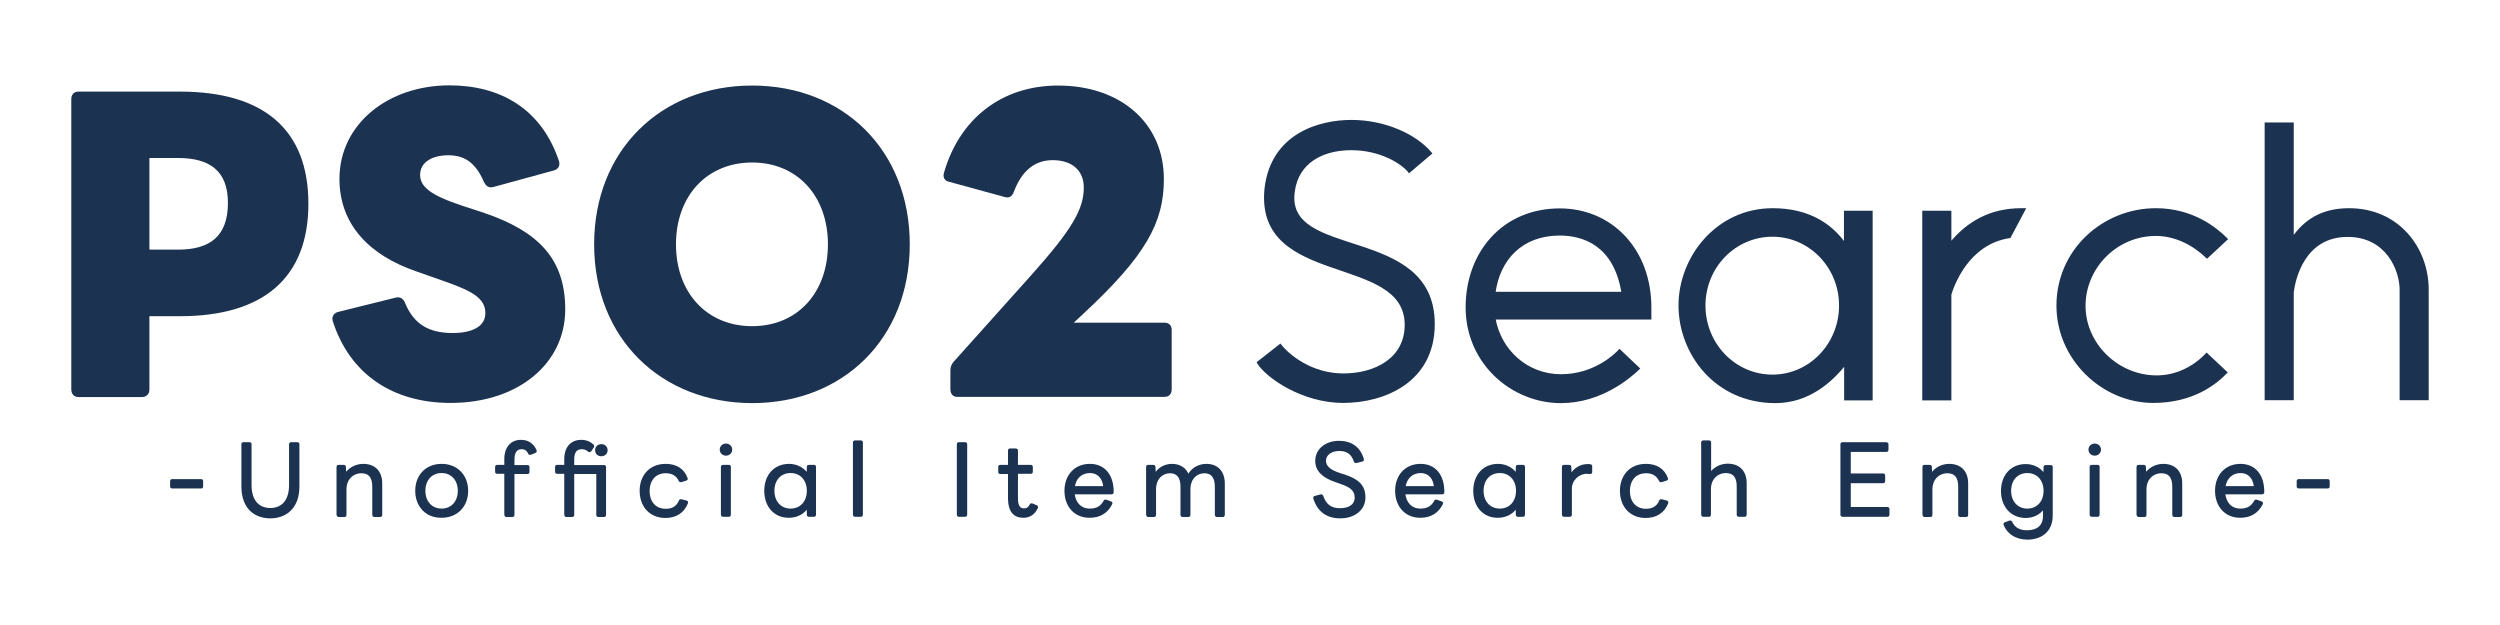 <!--?xml version="1.0" encoding="utf-8"?-->
<!-- Generator: Adobe Illustrator 27.6.1, SVG Export Plug-In . SVG Version: 6.00 Build 0)  -->
<svg version="1.1" xmlns="http://www.w3.org/2000/svg" xmlns:xlink="http://www.w3.org/1999/xlink"
	x="0px" y="0px" viewBox="0 0 1280 320" style="enable-background:new 0 0 1280 320;"
	xml:space="preserve" width="1280" height="320">
<style type="text/css">
	.st0{fill:#1C3251;stroke:#1C3251;stroke-miterlimit:10;}
	/***************************************************
 * Generated by SVG Artista on 6/26/2023, 11:13:36 PM
 * MIT license (https://opensource.org/licenses/MIT)
 * W. https://svgartista.net
 **************************************************/

@-webkit-keyframes animate-svg-stroke-1 {
  0% {
    stroke-dashoffset: 662.706px;
    stroke-dasharray: 662.706px;
  }

  100% {
    stroke-dashoffset: 0;
    stroke-dasharray: 662.706px;
  }
}

@keyframes animate-svg-stroke-1 {
  0% {
    stroke-dashoffset: 662.706px;
    stroke-dasharray: 662.706px;
  }

  100% {
    stroke-dashoffset: 0;
    stroke-dasharray: 662.706px;
  }
}

@-webkit-keyframes animate-svg-fill-1 {
  0% {
    fill: transparent;
  }

  100% {
    fill: rgb(28, 50, 81);
  }
}

@keyframes animate-svg-fill-1 {
  0% {
    fill: transparent;
  }

  100% {
    fill: rgb(28, 50, 81);
  }
}

.svg-elem-1 {
  -webkit-animation: animate-svg-stroke-1 0.25s cubic-bezier(0.47, 0, 0.745, 0.715) 0s both,
                       animate-svg-fill-1 0.25s cubic-bezier(0.47, 0, 0.745, 0.715) 0.8s both;
          animation: animate-svg-stroke-1 0.25s cubic-bezier(0.47, 0, 0.745, 0.715) 0s both,
               animate-svg-fill-1 0.25s cubic-bezier(0.47, 0, 0.745, 0.715) 0.8s both;
}

@-webkit-keyframes animate-svg-stroke-2 {
  0% {
    stroke-dashoffset: 722.598px;
    stroke-dasharray: 722.598px;
  }

  100% {
    stroke-dashoffset: 0;
    stroke-dasharray: 722.598px;
  }
}

@keyframes animate-svg-stroke-2 {
  0% {
    stroke-dashoffset: 722.598px;
    stroke-dasharray: 722.598px;
  }

  100% {
    stroke-dashoffset: 0;
    stroke-dasharray: 722.598px;
  }
}

@-webkit-keyframes animate-svg-fill-2 {
  0% {
    fill: transparent;
  }

  100% {
    fill: rgb(28, 50, 81);
  }
}

@keyframes animate-svg-fill-2 {
  0% {
    fill: transparent;
  }

  100% {
    fill: rgb(28, 50, 81);
  }
}

.svg-elem-2 {
  -webkit-animation: animate-svg-stroke-2 0.25s cubic-bezier(0.47, 0, 0.745, 0.715) 0.1s both,
                       animate-svg-fill-2 0.25s cubic-bezier(0.47, 0, 0.745, 0.715) 0.9s both;
          animation: animate-svg-stroke-2 0.25s cubic-bezier(0.47, 0, 0.745, 0.715) 0.1s both,
               animate-svg-fill-2 0.25s cubic-bezier(0.47, 0, 0.745, 0.715) 0.9s both;
}

@-webkit-keyframes animate-svg-stroke-3 {
  0% {
    stroke-dashoffset: 772.875px;
    stroke-dasharray: 772.875px;
  }

  100% {
    stroke-dashoffset: 0;
    stroke-dasharray: 772.875px;
  }
}

@keyframes animate-svg-stroke-3 {
  0% {
    stroke-dashoffset: 772.875px;
    stroke-dasharray: 772.875px;
  }

  100% {
    stroke-dashoffset: 0;
    stroke-dasharray: 772.875px;
  }
}

@-webkit-keyframes animate-svg-fill-3 {
  0% {
    fill: transparent;
  }

  100% {
    fill: rgb(28, 50, 81);
  }
}

@keyframes animate-svg-fill-3 {
  0% {
    fill: transparent;
  }

  100% {
    fill: rgb(28, 50, 81);
  }
}

.svg-elem-3 {
  -webkit-animation: animate-svg-stroke-3 0.25s cubic-bezier(0.47, 0, 0.745, 0.715) 0.2s both,
                       animate-svg-fill-3 0.25s cubic-bezier(0.47, 0, 0.745, 0.715) 1s both;
          animation: animate-svg-stroke-3 0.25s cubic-bezier(0.47, 0, 0.745, 0.715) 0.2s both,
               animate-svg-fill-3 0.25s cubic-bezier(0.47, 0, 0.745, 0.715) 1s both;
}

@-webkit-keyframes animate-svg-stroke-4 {
  0% {
    stroke-dashoffset: 672px;
    stroke-dasharray: 672px;
  }

  100% {
    stroke-dashoffset: 0;
    stroke-dasharray: 672px;
  }
}

@keyframes animate-svg-stroke-4 {
  0% {
    stroke-dashoffset: 672px;
    stroke-dasharray: 672px;
  }

  100% {
    stroke-dashoffset: 0;
    stroke-dasharray: 672px;
  }
}

@-webkit-keyframes animate-svg-fill-4 {
  0% {
    fill: transparent;
  }

  100% {
    fill: rgb(28, 50, 81);
  }
}

@keyframes animate-svg-fill-4 {
  0% {
    fill: transparent;
  }

  100% {
    fill: rgb(28, 50, 81);
  }
}

.svg-elem-4 {
  -webkit-animation: animate-svg-stroke-4 0.25s cubic-bezier(0.47, 0, 0.745, 0.715) 0.3s both,
                       animate-svg-fill-4 0.25s cubic-bezier(0.47, 0, 0.745, 0.715) 1.1s both;
          animation: animate-svg-stroke-4 0.25s cubic-bezier(0.47, 0, 0.745, 0.715) 0.3s both,
               animate-svg-fill-4 0.25s cubic-bezier(0.47, 0, 0.745, 0.715) 1.1s both;
}

@-webkit-keyframes animate-svg-stroke-5 {
  0% {
    stroke-dashoffset: 630.917px;
    stroke-dasharray: 630.917px;
  }

  100% {
    stroke-dashoffset: 0;
    stroke-dasharray: 630.917px;
  }
}

@keyframes animate-svg-stroke-5 {
  0% {
    stroke-dashoffset: 630.917px;
    stroke-dasharray: 630.917px;
  }

  100% {
    stroke-dashoffset: 0;
    stroke-dasharray: 630.917px;
  }
}

@-webkit-keyframes animate-svg-fill-5 {
  0% {
    fill: transparent;
  }

  100% {
    fill: rgb(28, 50, 81);
  }
}

@keyframes animate-svg-fill-5 {
  0% {
    fill: transparent;
  }

  100% {
    fill: rgb(28, 50, 81);
  }
}

.svg-elem-5 {
  -webkit-animation: animate-svg-stroke-5 0.25s cubic-bezier(0.47, 0, 0.745, 0.715) 0.4s both,
                       animate-svg-fill-5 0.25s cubic-bezier(0.47, 0, 0.745, 0.715) 1.2s both;
          animation: animate-svg-stroke-5 0.25s cubic-bezier(0.47, 0, 0.745, 0.715) 0.4s both,
               animate-svg-fill-5 0.25s cubic-bezier(0.47, 0, 0.745, 0.715) 1.2s both;
}

@-webkit-keyframes animate-svg-stroke-6 {
  0% {
    stroke-dashoffset: 621.194px;
    stroke-dasharray: 621.194px;
  }

  100% {
    stroke-dashoffset: 0;
    stroke-dasharray: 621.194px;
  }
}

@keyframes animate-svg-stroke-6 {
  0% {
    stroke-dashoffset: 621.194px;
    stroke-dasharray: 621.194px;
  }

  100% {
    stroke-dashoffset: 0;
    stroke-dasharray: 621.194px;
  }
}

@-webkit-keyframes animate-svg-fill-6 {
  0% {
    fill: transparent;
  }

  100% {
    fill: rgb(28, 50, 81);
  }
}

@keyframes animate-svg-fill-6 {
  0% {
    fill: transparent;
  }

  100% {
    fill: rgb(28, 50, 81);
  }
}

.svg-elem-6 {
  -webkit-animation: animate-svg-stroke-6 0.25s cubic-bezier(0.47, 0, 0.745, 0.715) 0.5s both,
                       animate-svg-fill-6 0.25s cubic-bezier(0.47, 0, 0.745, 0.715) 1.3s both;
          animation: animate-svg-stroke-6 0.25s cubic-bezier(0.47, 0, 0.745, 0.715) 0.5s both,
               animate-svg-fill-6 0.25s cubic-bezier(0.47, 0, 0.745, 0.715) 1.3s both;
}

@-webkit-keyframes animate-svg-stroke-7 {
  0% {
    stroke-dashoffset: 620.317px;
    stroke-dasharray: 620.317px;
  }

  100% {
    stroke-dashoffset: 0;
    stroke-dasharray: 620.317px;
  }
}

@keyframes animate-svg-stroke-7 {
  0% {
    stroke-dashoffset: 620.317px;
    stroke-dasharray: 620.317px;
  }

  100% {
    stroke-dashoffset: 0;
    stroke-dasharray: 620.317px;
  }
}

@-webkit-keyframes animate-svg-fill-7 {
  0% {
    fill: transparent;
  }

  100% {
    fill: rgb(28, 50, 81);
  }
}

@keyframes animate-svg-fill-7 {
  0% {
    fill: transparent;
  }

  100% {
    fill: rgb(28, 50, 81);
  }
}

.svg-elem-7 {
  -webkit-animation: animate-svg-stroke-7 0.25s cubic-bezier(0.47, 0, 0.745, 0.715) 0.6s both,
                       animate-svg-fill-7 0.25s cubic-bezier(0.47, 0, 0.745, 0.715) 1.4s both;
          animation: animate-svg-stroke-7 0.25s cubic-bezier(0.47, 0, 0.745, 0.715) 0.6s both,
               animate-svg-fill-7 0.25s cubic-bezier(0.47, 0, 0.745, 0.715) 1.4s both;
}

@-webkit-keyframes animate-svg-stroke-8 {
  0% {
    stroke-dashoffset: 300.121px;
    stroke-dasharray: 300.121px;
  }

  100% {
    stroke-dashoffset: 0;
    stroke-dasharray: 300.121px;
  }
}

@keyframes animate-svg-stroke-8 {
  0% {
    stroke-dashoffset: 300.121px;
    stroke-dasharray: 300.121px;
  }

  100% {
    stroke-dashoffset: 0;
    stroke-dasharray: 300.121px;
  }
}

@-webkit-keyframes animate-svg-fill-8 {
  0% {
    fill: transparent;
  }

  100% {
    fill: rgb(28, 50, 81);
  }
}

@keyframes animate-svg-fill-8 {
  0% {
    fill: transparent;
  }

  100% {
    fill: rgb(28, 50, 81);
  }
}

.svg-elem-8 {
  -webkit-animation: animate-svg-stroke-8 0.25s cubic-bezier(0.47, 0, 0.745, 0.715) 0.7s both,
                       animate-svg-fill-8 0.25s cubic-bezier(0.47, 0, 0.745, 0.715) 1.5s both;
          animation: animate-svg-stroke-8 0.25s cubic-bezier(0.47, 0, 0.745, 0.715) 0.7s both,
               animate-svg-fill-8 0.25s cubic-bezier(0.47, 0, 0.745, 0.715) 1.5s both;
}

@-webkit-keyframes animate-svg-stroke-9 {
  0% {
    stroke-dashoffset: 439.611px;
    stroke-dasharray: 439.611px;
  }

  100% {
    stroke-dashoffset: 0;
    stroke-dasharray: 439.611px;
  }
}

@keyframes animate-svg-stroke-9 {
  0% {
    stroke-dashoffset: 439.611px;
    stroke-dasharray: 439.611px;
  }

  100% {
    stroke-dashoffset: 0;
    stroke-dasharray: 439.611px;
  }
}

@-webkit-keyframes animate-svg-fill-9 {
  0% {
    fill: transparent;
  }

  100% {
    fill: rgb(28, 50, 81);
  }
}

@keyframes animate-svg-fill-9 {
  0% {
    fill: transparent;
  }

  100% {
    fill: rgb(28, 50, 81);
  }
}

.svg-elem-9 {
  -webkit-animation: animate-svg-stroke-9 0.25s cubic-bezier(0.47, 0, 0.745, 0.715) 0.8s both,
                       animate-svg-fill-9 0.25s cubic-bezier(0.47, 0, 0.745, 0.715) 1.6s both;
          animation: animate-svg-stroke-9 0.25s cubic-bezier(0.47, 0, 0.745, 0.715) 0.8s both,
               animate-svg-fill-9 0.25s cubic-bezier(0.47, 0, 0.745, 0.715) 1.6s both;
}

@-webkit-keyframes animate-svg-stroke-10 {
  0% {
    stroke-dashoffset: 596.089px;
    stroke-dasharray: 596.089px;
  }

  100% {
    stroke-dashoffset: 0;
    stroke-dasharray: 596.089px;
  }
}

@keyframes animate-svg-stroke-10 {
  0% {
    stroke-dashoffset: 596.089px;
    stroke-dasharray: 596.089px;
  }

  100% {
    stroke-dashoffset: 0;
    stroke-dasharray: 596.089px;
  }
}

@-webkit-keyframes animate-svg-fill-10 {
  0% {
    fill: transparent;
  }

  100% {
    fill: rgb(28, 50, 81);
  }
}

@keyframes animate-svg-fill-10 {
  0% {
    fill: transparent;
  }

  100% {
    fill: rgb(28, 50, 81);
  }
}

.svg-elem-10 {
  -webkit-animation: animate-svg-stroke-10 0.25s cubic-bezier(0.47, 0, 0.745, 0.715) 0.9s both,
                       animate-svg-fill-10 0.25s cubic-bezier(0.47, 0, 0.745, 0.715) 1.7s both;
          animation: animate-svg-stroke-10 0.25s cubic-bezier(0.47, 0, 0.745, 0.715) 0.9s both,
               animate-svg-fill-10 0.25s cubic-bezier(0.47, 0, 0.745, 0.715) 1.7s both;
}

@-webkit-keyframes animate-svg-stroke-11 {
  0% {
    stroke-dashoffset: 40.584px;
    stroke-dasharray: 40.584px;
  }

  100% {
    stroke-dashoffset: 0;
    stroke-dasharray: 40.584px;
  }
}

@keyframes animate-svg-stroke-11 {
  0% {
    stroke-dashoffset: 40.584px;
    stroke-dasharray: 40.584px;
  }

  100% {
    stroke-dashoffset: 0;
    stroke-dasharray: 40.584px;
  }
}

@-webkit-keyframes animate-svg-fill-11 {
  0% {
    fill: transparent;
  }

  100% {
    fill: rgb(28, 50, 81);
  }
}

@keyframes animate-svg-fill-11 {
  0% {
    fill: transparent;
  }

  100% {
    fill: rgb(28, 50, 81);
  }
}

.svg-elem-11 {
  -webkit-animation: animate-svg-stroke-11 0.25s cubic-bezier(0.47, 0, 0.745, 0.715) 1s both,
                       animate-svg-fill-11 0.25s cubic-bezier(0.47, 0, 0.745, 0.715) 1.8s both;
          animation: animate-svg-stroke-11 0.25s cubic-bezier(0.47, 0, 0.745, 0.715) 1s both,
               animate-svg-fill-11 0.25s cubic-bezier(0.47, 0, 0.745, 0.715) 1.8s both;
}

@-webkit-keyframes animate-svg-stroke-12 {
  0% {
    stroke-dashoffset: 181.238px;
    stroke-dasharray: 181.238px;
  }

  100% {
    stroke-dashoffset: 0;
    stroke-dasharray: 181.238px;
  }
}

@keyframes animate-svg-stroke-12 {
  0% {
    stroke-dashoffset: 181.238px;
    stroke-dasharray: 181.238px;
  }

  100% {
    stroke-dashoffset: 0;
    stroke-dasharray: 181.238px;
  }
}

@-webkit-keyframes animate-svg-fill-12 {
  0% {
    fill: transparent;
  }

  100% {
    fill: rgb(28, 50, 81);
  }
}

@keyframes animate-svg-fill-12 {
  0% {
    fill: transparent;
  }

  100% {
    fill: rgb(28, 50, 81);
  }
}

.svg-elem-12 {
  -webkit-animation: animate-svg-stroke-12 0.25s cubic-bezier(0.47, 0, 0.745, 0.715) 1.1s both,
                       animate-svg-fill-12 0.25s cubic-bezier(0.47, 0, 0.745, 0.715) 1.9s both;
          animation: animate-svg-stroke-12 0.25s cubic-bezier(0.47, 0, 0.745, 0.715) 1.1s both,
               animate-svg-fill-12 0.25s cubic-bezier(0.47, 0, 0.745, 0.715) 1.9s both;
}

@-webkit-keyframes animate-svg-stroke-13 {
  0% {
    stroke-dashoffset: 138.68px;
    stroke-dasharray: 138.68px;
  }

  100% {
    stroke-dashoffset: 0;
    stroke-dasharray: 138.68px;
  }
}

@keyframes animate-svg-stroke-13 {
  0% {
    stroke-dashoffset: 138.68px;
    stroke-dasharray: 138.68px;
  }

  100% {
    stroke-dashoffset: 0;
    stroke-dasharray: 138.68px;
  }
}

@-webkit-keyframes animate-svg-fill-13 {
  0% {
    fill: transparent;
  }

  100% {
    fill: rgb(28, 50, 81);
  }
}

@keyframes animate-svg-fill-13 {
  0% {
    fill: transparent;
  }

  100% {
    fill: rgb(28, 50, 81);
  }
}

.svg-elem-13 {
  -webkit-animation: animate-svg-stroke-13 0.25s cubic-bezier(0.47, 0, 0.745, 0.715) 1.2s both,
                       animate-svg-fill-13 0.25s cubic-bezier(0.47, 0, 0.745, 0.715) 2s both;
          animation: animate-svg-stroke-13 0.25s cubic-bezier(0.47, 0, 0.745, 0.715) 1.2s both,
               animate-svg-fill-13 0.25s cubic-bezier(0.47, 0, 0.745, 0.715) 2s both;
}

@-webkit-keyframes animate-svg-stroke-14 {
  0% {
    stroke-dashoffset: 144.269px;
    stroke-dasharray: 144.269px;
  }

  100% {
    stroke-dashoffset: 0;
    stroke-dasharray: 144.269px;
  }
}

@keyframes animate-svg-stroke-14 {
  0% {
    stroke-dashoffset: 144.269px;
    stroke-dasharray: 144.269px;
  }

  100% {
    stroke-dashoffset: 0;
    stroke-dasharray: 144.269px;
  }
}

@-webkit-keyframes animate-svg-fill-14 {
  0% {
    fill: transparent;
  }

  100% {
    fill: rgb(28, 50, 81);
  }
}

@keyframes animate-svg-fill-14 {
  0% {
    fill: transparent;
  }

  100% {
    fill: rgb(28, 50, 81);
  }
}

.svg-elem-14 {
  -webkit-animation: animate-svg-stroke-14 0.25s cubic-bezier(0.47, 0, 0.745, 0.715) 1.3s both,
                       animate-svg-fill-14 0.25s cubic-bezier(0.47, 0, 0.745, 0.715) 2.1s both;
          animation: animate-svg-stroke-14 0.25s cubic-bezier(0.47, 0, 0.745, 0.715) 1.3s both,
               animate-svg-fill-14 0.25s cubic-bezier(0.47, 0, 0.745, 0.715) 2.1s both;
}

@-webkit-keyframes animate-svg-stroke-15 {
  0% {
    stroke-dashoffset: 128.709px;
    stroke-dasharray: 128.709px;
  }

  100% {
    stroke-dashoffset: 0;
    stroke-dasharray: 128.709px;
  }
}

@keyframes animate-svg-stroke-15 {
  0% {
    stroke-dashoffset: 128.709px;
    stroke-dasharray: 128.709px;
  }

  100% {
    stroke-dashoffset: 0;
    stroke-dasharray: 128.709px;
  }
}

@-webkit-keyframes animate-svg-fill-15 {
  0% {
    fill: transparent;
  }

  100% {
    fill: rgb(28, 50, 81);
  }
}

@keyframes animate-svg-fill-15 {
  0% {
    fill: transparent;
  }

  100% {
    fill: rgb(28, 50, 81);
  }
}

.svg-elem-15 {
  -webkit-animation: animate-svg-stroke-15 0.25s cubic-bezier(0.47, 0, 0.745, 0.715) 1.4s both,
                       animate-svg-fill-15 0.25s cubic-bezier(0.47, 0, 0.745, 0.715) 2.2s both;
          animation: animate-svg-stroke-15 0.25s cubic-bezier(0.47, 0, 0.745, 0.715) 1.4s both,
               animate-svg-fill-15 0.25s cubic-bezier(0.47, 0, 0.745, 0.715) 2.2s both;
}

@-webkit-keyframes animate-svg-stroke-16 {
  0% {
    stroke-dashoffset: 202.567px;
    stroke-dasharray: 202.567px;
  }

  100% {
    stroke-dashoffset: 0;
    stroke-dasharray: 202.567px;
  }
}

@keyframes animate-svg-stroke-16 {
  0% {
    stroke-dashoffset: 202.567px;
    stroke-dasharray: 202.567px;
  }

  100% {
    stroke-dashoffset: 0;
    stroke-dasharray: 202.567px;
  }
}

@-webkit-keyframes animate-svg-fill-16 {
  0% {
    fill: transparent;
  }

  100% {
    fill: rgb(28, 50, 81);
  }
}

@keyframes animate-svg-fill-16 {
  0% {
    fill: transparent;
  }

  100% {
    fill: rgb(28, 50, 81);
  }
}

.svg-elem-16 {
  -webkit-animation: animate-svg-stroke-16 0.25s cubic-bezier(0.47, 0, 0.745, 0.715) 1.5s both,
                       animate-svg-fill-16 0.25s cubic-bezier(0.47, 0, 0.745, 0.715) 2.3s both;
          animation: animate-svg-stroke-16 0.25s cubic-bezier(0.47, 0, 0.745, 0.715) 1.5s both,
               animate-svg-fill-16 0.25s cubic-bezier(0.47, 0, 0.745, 0.715) 2.3s both;
}

@-webkit-keyframes animate-svg-stroke-17 {
  0% {
    stroke-dashoffset: 127.692px;
    stroke-dasharray: 127.692px;
  }

  100% {
    stroke-dashoffset: 0;
    stroke-dasharray: 127.692px;
  }
}

@keyframes animate-svg-stroke-17 {
  0% {
    stroke-dashoffset: 127.692px;
    stroke-dasharray: 127.692px;
  }

  100% {
    stroke-dashoffset: 0;
    stroke-dasharray: 127.692px;
  }
}

@-webkit-keyframes animate-svg-fill-17 {
  0% {
    fill: transparent;
  }

  100% {
    fill: rgb(28, 50, 81);
  }
}

@keyframes animate-svg-fill-17 {
  0% {
    fill: transparent;
  }

  100% {
    fill: rgb(28, 50, 81);
  }
}

.svg-elem-17 {
  -webkit-animation: animate-svg-stroke-17 0.25s cubic-bezier(0.47, 0, 0.745, 0.715) 1.6s both,
                       animate-svg-fill-17 0.25s cubic-bezier(0.47, 0, 0.745, 0.715) 2.4s both;
          animation: animate-svg-stroke-17 0.25s cubic-bezier(0.47, 0, 0.745, 0.715) 1.6s both,
               animate-svg-fill-17 0.25s cubic-bezier(0.47, 0, 0.745, 0.715) 2.4s both;
}

@-webkit-keyframes animate-svg-stroke-18 {
  0% {
    stroke-dashoffset: 77.238px;
    stroke-dasharray: 77.238px;
  }

  100% {
    stroke-dashoffset: 0;
    stroke-dasharray: 77.238px;
  }
}

@keyframes animate-svg-stroke-18 {
  0% {
    stroke-dashoffset: 77.238px;
    stroke-dasharray: 77.238px;
  }

  100% {
    stroke-dashoffset: 0;
    stroke-dasharray: 77.238px;
  }
}

@-webkit-keyframes animate-svg-fill-18 {
  0% {
    fill: transparent;
  }

  100% {
    fill: rgb(28, 50, 81);
  }
}

@keyframes animate-svg-fill-18 {
  0% {
    fill: transparent;
  }

  100% {
    fill: rgb(28, 50, 81);
  }
}

.svg-elem-18 {
  -webkit-animation: animate-svg-stroke-18 0.25s cubic-bezier(0.47, 0, 0.745, 0.715) 1.7s both,
                       animate-svg-fill-18 0.25s cubic-bezier(0.47, 0, 0.745, 0.715) 2.5s both;
          animation: animate-svg-stroke-18 0.25s cubic-bezier(0.47, 0, 0.745, 0.715) 1.7s both,
               animate-svg-fill-18 0.25s cubic-bezier(0.47, 0, 0.745, 0.715) 2.5s both;
}

@-webkit-keyframes animate-svg-stroke-19 {
  0% {
    stroke-dashoffset: 165.219px;
    stroke-dasharray: 165.219px;
  }

  100% {
    stroke-dashoffset: 0;
    stroke-dasharray: 165.219px;
  }
}

@keyframes animate-svg-stroke-19 {
  0% {
    stroke-dashoffset: 165.219px;
    stroke-dasharray: 165.219px;
  }

  100% {
    stroke-dashoffset: 0;
    stroke-dasharray: 165.219px;
  }
}

@-webkit-keyframes animate-svg-fill-19 {
  0% {
    fill: transparent;
  }

  100% {
    fill: rgb(28, 50, 81);
  }
}

@keyframes animate-svg-fill-19 {
  0% {
    fill: transparent;
  }

  100% {
    fill: rgb(28, 50, 81);
  }
}

.svg-elem-19 {
  -webkit-animation: animate-svg-stroke-19 0.25s cubic-bezier(0.47, 0, 0.745, 0.715) 1.8s both,
                       animate-svg-fill-19 0.25s cubic-bezier(0.47, 0, 0.745, 0.715) 2.6s both;
          animation: animate-svg-stroke-19 0.25s cubic-bezier(0.47, 0, 0.745, 0.715) 1.8s both,
               animate-svg-fill-19 0.25s cubic-bezier(0.47, 0, 0.745, 0.715) 2.6s both;
}

@-webkit-keyframes animate-svg-stroke-20 {
  0% {
    stroke-dashoffset: 85.519px;
    stroke-dasharray: 85.519px;
  }

  100% {
    stroke-dashoffset: 0;
    stroke-dasharray: 85.519px;
  }
}

@keyframes animate-svg-stroke-20 {
  0% {
    stroke-dashoffset: 85.519px;
    stroke-dasharray: 85.519px;
  }

  100% {
    stroke-dashoffset: 0;
    stroke-dasharray: 85.519px;
  }
}

@-webkit-keyframes animate-svg-fill-20 {
  0% {
    fill: transparent;
  }

  100% {
    fill: rgb(28, 50, 81);
  }
}

@keyframes animate-svg-fill-20 {
  0% {
    fill: transparent;
  }

  100% {
    fill: rgb(28, 50, 81);
  }
}

.svg-elem-20 {
  -webkit-animation: animate-svg-stroke-20 0.25s cubic-bezier(0.47, 0, 0.745, 0.715) 1.9s both,
                       animate-svg-fill-20 0.25s cubic-bezier(0.47, 0, 0.745, 0.715) 2.7s both;
          animation: animate-svg-stroke-20 0.25s cubic-bezier(0.47, 0, 0.745, 0.715) 1.9s both,
               animate-svg-fill-20 0.25s cubic-bezier(0.47, 0, 0.745, 0.715) 2.7s both;
}

@-webkit-keyframes animate-svg-stroke-21 {
  0% {
    stroke-dashoffset: 84.12px;
    stroke-dasharray: 84.12px;
  }

  100% {
    stroke-dashoffset: 0;
    stroke-dasharray: 84.12px;
  }
}

@keyframes animate-svg-stroke-21 {
  0% {
    stroke-dashoffset: 84.12px;
    stroke-dasharray: 84.12px;
  }

  100% {
    stroke-dashoffset: 0;
    stroke-dasharray: 84.12px;
  }
}

@-webkit-keyframes animate-svg-fill-21 {
  0% {
    fill: transparent;
  }

  100% {
    fill: rgb(28, 50, 81);
  }
}

@keyframes animate-svg-fill-21 {
  0% {
    fill: transparent;
  }

  100% {
    fill: rgb(28, 50, 81);
  }
}

.svg-elem-21 {
  -webkit-animation: animate-svg-stroke-21 0.25s cubic-bezier(0.47, 0, 0.745, 0.715) 2s both,
                       animate-svg-fill-21 0.25s cubic-bezier(0.47, 0, 0.745, 0.715) 2.8s both;
          animation: animate-svg-stroke-21 0.25s cubic-bezier(0.47, 0, 0.745, 0.715) 2s both,
               animate-svg-fill-21 0.25s cubic-bezier(0.47, 0, 0.745, 0.715) 2.8s both;
}

@-webkit-keyframes animate-svg-stroke-22 {
  0% {
    stroke-dashoffset: 118.963px;
    stroke-dasharray: 118.963px;
  }

  100% {
    stroke-dashoffset: 0;
    stroke-dasharray: 118.963px;
  }
}

@keyframes animate-svg-stroke-22 {
  0% {
    stroke-dashoffset: 118.963px;
    stroke-dasharray: 118.963px;
  }

  100% {
    stroke-dashoffset: 0;
    stroke-dasharray: 118.963px;
  }
}

@-webkit-keyframes animate-svg-fill-22 {
  0% {
    fill: transparent;
  }

  100% {
    fill: rgb(28, 50, 81);
  }
}

@keyframes animate-svg-fill-22 {
  0% {
    fill: transparent;
  }

  100% {
    fill: rgb(28, 50, 81);
  }
}

.svg-elem-22 {
  -webkit-animation: animate-svg-stroke-22 0.25s cubic-bezier(0.47, 0, 0.745, 0.715) 2.1s both,
                       animate-svg-fill-22 0.25s cubic-bezier(0.47, 0, 0.745, 0.715) 2.9s both;
          animation: animate-svg-stroke-22 0.25s cubic-bezier(0.47, 0, 0.745, 0.715) 2.1s both,
               animate-svg-fill-22 0.25s cubic-bezier(0.47, 0, 0.745, 0.715) 2.9s both;
}

@-webkit-keyframes animate-svg-stroke-23 {
  0% {
    stroke-dashoffset: 164.245px;
    stroke-dasharray: 164.245px;
  }

  100% {
    stroke-dashoffset: 0;
    stroke-dasharray: 164.245px;
  }
}

@keyframes animate-svg-stroke-23 {
  0% {
    stroke-dashoffset: 164.245px;
    stroke-dasharray: 164.245px;
  }

  100% {
    stroke-dashoffset: 0;
    stroke-dasharray: 164.245px;
  }
}

@-webkit-keyframes animate-svg-fill-23 {
  0% {
    fill: transparent;
  }

  100% {
    fill: rgb(28, 50, 81);
  }
}

@keyframes animate-svg-fill-23 {
  0% {
    fill: transparent;
  }

  100% {
    fill: rgb(28, 50, 81);
  }
}

.svg-elem-23 {
  -webkit-animation: animate-svg-stroke-23 0.25s cubic-bezier(0.47, 0, 0.745, 0.715) 2.2s both,
                       animate-svg-fill-23 0.25s cubic-bezier(0.47, 0, 0.745, 0.715) 3s both;
          animation: animate-svg-stroke-23 0.25s cubic-bezier(0.47, 0, 0.745, 0.715) 2.2s both,
               animate-svg-fill-23 0.25s cubic-bezier(0.47, 0, 0.745, 0.715) 3s both;
}

@-webkit-keyframes animate-svg-stroke-24 {
  0% {
    stroke-dashoffset: 216.147px;
    stroke-dasharray: 216.147px;
  }

  100% {
    stroke-dashoffset: 0;
    stroke-dasharray: 216.147px;
  }
}

@keyframes animate-svg-stroke-24 {
  0% {
    stroke-dashoffset: 216.147px;
    stroke-dasharray: 216.147px;
  }

  100% {
    stroke-dashoffset: 0;
    stroke-dasharray: 216.147px;
  }
}

@-webkit-keyframes animate-svg-fill-24 {
  0% {
    fill: transparent;
  }

  100% {
    fill: rgb(28, 50, 81);
  }
}

@keyframes animate-svg-fill-24 {
  0% {
    fill: transparent;
  }

  100% {
    fill: rgb(28, 50, 81);
  }
}

.svg-elem-24 {
  -webkit-animation: animate-svg-stroke-24 0.25s cubic-bezier(0.47, 0, 0.745, 0.715) 2.3s both,
                       animate-svg-fill-24 0.25s cubic-bezier(0.47, 0, 0.745, 0.715) 3.1s both;
          animation: animate-svg-stroke-24 0.25s cubic-bezier(0.47, 0, 0.745, 0.715) 2.3s both,
               animate-svg-fill-24 0.25s cubic-bezier(0.47, 0, 0.745, 0.715) 3.1s both;
}

@-webkit-keyframes animate-svg-stroke-25 {
  0% {
    stroke-dashoffset: 185.372px;
    stroke-dasharray: 185.372px;
  }

  100% {
    stroke-dashoffset: 0;
    stroke-dasharray: 185.372px;
  }
}

@keyframes animate-svg-stroke-25 {
  0% {
    stroke-dashoffset: 185.372px;
    stroke-dasharray: 185.372px;
  }

  100% {
    stroke-dashoffset: 0;
    stroke-dasharray: 185.372px;
  }
}

@-webkit-keyframes animate-svg-fill-25 {
  0% {
    fill: transparent;
  }

  100% {
    fill: rgb(28, 50, 81);
  }
}

@keyframes animate-svg-fill-25 {
  0% {
    fill: transparent;
  }

  100% {
    fill: rgb(28, 50, 81);
  }
}

.svg-elem-25 {
  -webkit-animation: animate-svg-stroke-25 0.25s cubic-bezier(0.47, 0, 0.745, 0.715) 2.4s both,
                       animate-svg-fill-25 0.25s cubic-bezier(0.47, 0, 0.745, 0.715) 3.2s both;
          animation: animate-svg-stroke-25 0.25s cubic-bezier(0.47, 0, 0.745, 0.715) 2.4s both,
               animate-svg-fill-25 0.25s cubic-bezier(0.47, 0, 0.745, 0.715) 3.2s both;
}

@-webkit-keyframes animate-svg-stroke-26 {
  0% {
    stroke-dashoffset: 164.175px;
    stroke-dasharray: 164.175px;
  }

  100% {
    stroke-dashoffset: 0;
    stroke-dasharray: 164.175px;
  }
}

@keyframes animate-svg-stroke-26 {
  0% {
    stroke-dashoffset: 164.175px;
    stroke-dasharray: 164.175px;
  }

  100% {
    stroke-dashoffset: 0;
    stroke-dasharray: 164.175px;
  }
}

@-webkit-keyframes animate-svg-fill-26 {
  0% {
    fill: transparent;
  }

  100% {
    fill: rgb(28, 50, 81);
  }
}

@keyframes animate-svg-fill-26 {
  0% {
    fill: transparent;
  }

  100% {
    fill: rgb(28, 50, 81);
  }
}

.svg-elem-26 {
  -webkit-animation: animate-svg-stroke-26 0.25s cubic-bezier(0.47, 0, 0.745, 0.715) 2.5s both,
                       animate-svg-fill-26 0.25s cubic-bezier(0.47, 0, 0.745, 0.715) 3.3s both;
          animation: animate-svg-stroke-26 0.25s cubic-bezier(0.47, 0, 0.745, 0.715) 2.5s both,
               animate-svg-fill-26 0.25s cubic-bezier(0.47, 0, 0.745, 0.715) 3.3s both;
}

@-webkit-keyframes animate-svg-stroke-27 {
  0% {
    stroke-dashoffset: 165.219px;
    stroke-dasharray: 165.219px;
  }

  100% {
    stroke-dashoffset: 0;
    stroke-dasharray: 165.219px;
  }
}

@keyframes animate-svg-stroke-27 {
  0% {
    stroke-dashoffset: 165.219px;
    stroke-dasharray: 165.219px;
  }

  100% {
    stroke-dashoffset: 0;
    stroke-dasharray: 165.219px;
  }
}

@-webkit-keyframes animate-svg-fill-27 {
  0% {
    fill: transparent;
  }

  100% {
    fill: rgb(28, 50, 81);
  }
}

@keyframes animate-svg-fill-27 {
  0% {
    fill: transparent;
  }

  100% {
    fill: rgb(28, 50, 81);
  }
}

.svg-elem-27 {
  -webkit-animation: animate-svg-stroke-27 0.25s cubic-bezier(0.47, 0, 0.745, 0.715) 2.6s both,
                       animate-svg-fill-27 0.25s cubic-bezier(0.47, 0, 0.745, 0.715) 3.4s both;
          animation: animate-svg-stroke-27 0.25s cubic-bezier(0.47, 0, 0.745, 0.715) 2.6s both,
               animate-svg-fill-27 0.25s cubic-bezier(0.47, 0, 0.745, 0.715) 3.4s both;
}

@-webkit-keyframes animate-svg-stroke-28 {
  0% {
    stroke-dashoffset: 84.554px;
    stroke-dasharray: 84.554px;
  }

  100% {
    stroke-dashoffset: 0;
    stroke-dasharray: 84.554px;
  }
}

@keyframes animate-svg-stroke-28 {
  0% {
    stroke-dashoffset: 84.554px;
    stroke-dasharray: 84.554px;
  }

  100% {
    stroke-dashoffset: 0;
    stroke-dasharray: 84.554px;
  }
}

@-webkit-keyframes animate-svg-fill-28 {
  0% {
    fill: transparent;
  }

  100% {
    fill: rgb(28, 50, 81);
  }
}

@keyframes animate-svg-fill-28 {
  0% {
    fill: transparent;
  }

  100% {
    fill: rgb(28, 50, 81);
  }
}

.svg-elem-28 {
  -webkit-animation: animate-svg-stroke-28 0.25s cubic-bezier(0.47, 0, 0.745, 0.715) 2.7s both,
                       animate-svg-fill-28 0.25s cubic-bezier(0.47, 0, 0.745, 0.715) 3.5s both;
          animation: animate-svg-stroke-28 0.25s cubic-bezier(0.47, 0, 0.745, 0.715) 2.7s both,
               animate-svg-fill-28 0.25s cubic-bezier(0.47, 0, 0.745, 0.715) 3.5s both;
}

@-webkit-keyframes animate-svg-stroke-29 {
  0% {
    stroke-dashoffset: 127.692px;
    stroke-dasharray: 127.692px;
  }

  100% {
    stroke-dashoffset: 0;
    stroke-dasharray: 127.692px;
  }
}

@keyframes animate-svg-stroke-29 {
  0% {
    stroke-dashoffset: 127.692px;
    stroke-dasharray: 127.692px;
  }

  100% {
    stroke-dashoffset: 0;
    stroke-dasharray: 127.692px;
  }
}

@-webkit-keyframes animate-svg-fill-29 {
  0% {
    fill: transparent;
  }

  100% {
    fill: rgb(28, 50, 81);
  }
}

@keyframes animate-svg-fill-29 {
  0% {
    fill: transparent;
  }

  100% {
    fill: rgb(28, 50, 81);
  }
}

.svg-elem-29 {
  -webkit-animation: animate-svg-stroke-29 0.25s cubic-bezier(0.47, 0, 0.745, 0.715) 2.8s both,
                       animate-svg-fill-29 0.25s cubic-bezier(0.47, 0, 0.745, 0.715) 3.6s both;
          animation: animate-svg-stroke-29 0.25s cubic-bezier(0.47, 0, 0.745, 0.715) 2.8s both,
               animate-svg-fill-29 0.25s cubic-bezier(0.47, 0, 0.745, 0.715) 3.6s both;
}

@-webkit-keyframes animate-svg-stroke-30 {
  0% {
    stroke-dashoffset: 163.004px;
    stroke-dasharray: 163.004px;
  }

  100% {
    stroke-dashoffset: 0;
    stroke-dasharray: 163.004px;
  }
}

@keyframes animate-svg-stroke-30 {
  0% {
    stroke-dashoffset: 163.004px;
    stroke-dasharray: 163.004px;
  }

  100% {
    stroke-dashoffset: 0;
    stroke-dasharray: 163.004px;
  }
}

@-webkit-keyframes animate-svg-fill-30 {
  0% {
    fill: transparent;
  }

  100% {
    fill: rgb(28, 50, 81);
  }
}

@keyframes animate-svg-fill-30 {
  0% {
    fill: transparent;
  }

  100% {
    fill: rgb(28, 50, 81);
  }
}

.svg-elem-30 {
  -webkit-animation: animate-svg-stroke-30 0.25s cubic-bezier(0.47, 0, 0.745, 0.715) 2.9s both,
                       animate-svg-fill-30 0.25s cubic-bezier(0.47, 0, 0.745, 0.715) 3.7s both;
          animation: animate-svg-stroke-30 0.25s cubic-bezier(0.47, 0, 0.745, 0.715) 2.9s both,
               animate-svg-fill-30 0.25s cubic-bezier(0.47, 0, 0.745, 0.715) 3.7s both;
}

@-webkit-keyframes animate-svg-stroke-31 {
  0% {
    stroke-dashoffset: 196.641px;
    stroke-dasharray: 196.641px;
  }

  100% {
    stroke-dashoffset: 0;
    stroke-dasharray: 196.641px;
  }
}

@keyframes animate-svg-stroke-31 {
  0% {
    stroke-dashoffset: 196.641px;
    stroke-dasharray: 196.641px;
  }

  100% {
    stroke-dashoffset: 0;
    stroke-dasharray: 196.641px;
  }
}

@-webkit-keyframes animate-svg-fill-31 {
  0% {
    fill: transparent;
  }

  100% {
    fill: rgb(28, 50, 81);
  }
}

@keyframes animate-svg-fill-31 {
  0% {
    fill: transparent;
  }

  100% {
    fill: rgb(28, 50, 81);
  }
}

.svg-elem-31 {
  -webkit-animation: animate-svg-stroke-31 0.25s cubic-bezier(0.47, 0, 0.745, 0.715) 3s both,
                       animate-svg-fill-31 0.25s cubic-bezier(0.47, 0, 0.745, 0.715) 3.8s both;
          animation: animate-svg-stroke-31 0.25s cubic-bezier(0.47, 0, 0.745, 0.715) 3s both,
               animate-svg-fill-31 0.25s cubic-bezier(0.47, 0, 0.745, 0.715) 3.8s both;
}

@-webkit-keyframes animate-svg-stroke-32 {
  0% {
    stroke-dashoffset: 138.681px;
    stroke-dasharray: 138.681px;
  }

  100% {
    stroke-dashoffset: 0;
    stroke-dasharray: 138.681px;
  }
}

@keyframes animate-svg-stroke-32 {
  0% {
    stroke-dashoffset: 138.681px;
    stroke-dasharray: 138.681px;
  }

  100% {
    stroke-dashoffset: 0;
    stroke-dasharray: 138.681px;
  }
}

@-webkit-keyframes animate-svg-fill-32 {
  0% {
    fill: transparent;
  }

  100% {
    fill: rgb(28, 50, 81);
  }
}

@keyframes animate-svg-fill-32 {
  0% {
    fill: transparent;
  }

  100% {
    fill: rgb(28, 50, 81);
  }
}

.svg-elem-32 {
  -webkit-animation: animate-svg-stroke-32 0.25s cubic-bezier(0.47, 0, 0.745, 0.715) 3.1s both,
                       animate-svg-fill-32 0.25s cubic-bezier(0.47, 0, 0.745, 0.715) 3.9s both;
          animation: animate-svg-stroke-32 0.25s cubic-bezier(0.47, 0, 0.745, 0.715) 3.1s both,
               animate-svg-fill-32 0.25s cubic-bezier(0.47, 0, 0.745, 0.715) 3.9s both;
}

@-webkit-keyframes animate-svg-stroke-33 {
  0% {
    stroke-dashoffset: 222.629px;
    stroke-dasharray: 222.629px;
  }

  100% {
    stroke-dashoffset: 0;
    stroke-dasharray: 222.629px;
  }
}

@keyframes animate-svg-stroke-33 {
  0% {
    stroke-dashoffset: 222.629px;
    stroke-dasharray: 222.629px;
  }

  100% {
    stroke-dashoffset: 0;
    stroke-dasharray: 222.629px;
  }
}

@-webkit-keyframes animate-svg-fill-33 {
  0% {
    fill: transparent;
  }

  100% {
    fill: rgb(28, 50, 81);
  }
}

@keyframes animate-svg-fill-33 {
  0% {
    fill: transparent;
  }

  100% {
    fill: rgb(28, 50, 81);
  }
}

.svg-elem-33 {
  -webkit-animation: animate-svg-stroke-33 0.25s cubic-bezier(0.47, 0, 0.745, 0.715) 3.2s both,
                       animate-svg-fill-33 0.25s cubic-bezier(0.47, 0, 0.745, 0.715) 4s both;
          animation: animate-svg-stroke-33 0.25s cubic-bezier(0.47, 0, 0.745, 0.715) 3.2s both,
               animate-svg-fill-33 0.25s cubic-bezier(0.47, 0, 0.745, 0.715) 4s both;
}

@-webkit-keyframes animate-svg-stroke-34 {
  0% {
    stroke-dashoffset: 77.239px;
    stroke-dasharray: 77.239px;
  }

  100% {
    stroke-dashoffset: 0;
    stroke-dasharray: 77.239px;
  }
}

@keyframes animate-svg-stroke-34 {
  0% {
    stroke-dashoffset: 77.239px;
    stroke-dasharray: 77.239px;
  }

  100% {
    stroke-dashoffset: 0;
    stroke-dasharray: 77.239px;
  }
}

@-webkit-keyframes animate-svg-fill-34 {
  0% {
    fill: transparent;
  }

  100% {
    fill: rgb(28, 50, 81);
  }
}

@keyframes animate-svg-fill-34 {
  0% {
    fill: transparent;
  }

  100% {
    fill: rgb(28, 50, 81);
  }
}

.svg-elem-34 {
  -webkit-animation: animate-svg-stroke-34 0.25s cubic-bezier(0.47, 0, 0.745, 0.715) 3.3s both,
                       animate-svg-fill-34 0.25s cubic-bezier(0.47, 0, 0.745, 0.715) 4.1s both;
          animation: animate-svg-stroke-34 0.25s cubic-bezier(0.47, 0, 0.745, 0.715) 3.3s both,
               animate-svg-fill-34 0.25s cubic-bezier(0.47, 0, 0.745, 0.715) 4.1s both;
}

@-webkit-keyframes animate-svg-stroke-35 {
  0% {
    stroke-dashoffset: 138.681px;
    stroke-dasharray: 138.681px;
  }

  100% {
    stroke-dashoffset: 0;
    stroke-dasharray: 138.681px;
  }
}

@keyframes animate-svg-stroke-35 {
  0% {
    stroke-dashoffset: 138.681px;
    stroke-dasharray: 138.681px;
  }

  100% {
    stroke-dashoffset: 0;
    stroke-dasharray: 138.681px;
  }
}

@-webkit-keyframes animate-svg-fill-35 {
  0% {
    fill: transparent;
  }

  100% {
    fill: rgb(28, 50, 81);
  }
}

@keyframes animate-svg-fill-35 {
  0% {
    fill: transparent;
  }

  100% {
    fill: rgb(28, 50, 81);
  }
}

.svg-elem-35 {
  -webkit-animation: animate-svg-stroke-35 0.25s cubic-bezier(0.47, 0, 0.745, 0.715) 3.4s both,
                       animate-svg-fill-35 0.25s cubic-bezier(0.47, 0, 0.745, 0.715) 4.2s both;
          animation: animate-svg-stroke-35 0.25s cubic-bezier(0.47, 0, 0.745, 0.715) 3.4s both,
               animate-svg-fill-35 0.25s cubic-bezier(0.47, 0, 0.745, 0.715) 4.2s both;
}

@-webkit-keyframes animate-svg-stroke-36 {
  0% {
    stroke-dashoffset: 164.175px;
    stroke-dasharray: 164.175px;
  }

  100% {
    stroke-dashoffset: 0;
    stroke-dasharray: 164.175px;
  }
}

@keyframes animate-svg-stroke-36 {
  0% {
    stroke-dashoffset: 164.175px;
    stroke-dasharray: 164.175px;
  }

  100% {
    stroke-dashoffset: 0;
    stroke-dasharray: 164.175px;
  }
}

@-webkit-keyframes animate-svg-fill-36 {
  0% {
    fill: transparent;
  }

  100% {
    fill: rgb(28, 50, 81);
  }
}

@keyframes animate-svg-fill-36 {
  0% {
    fill: transparent;
  }

  100% {
    fill: rgb(28, 50, 81);
  }
}

.svg-elem-36 {
  -webkit-animation: animate-svg-stroke-36 0.25s cubic-bezier(0.47, 0, 0.745, 0.715) 3.5s both,
                       animate-svg-fill-36 0.25s cubic-bezier(0.47, 0, 0.745, 0.715) 4.3s both;
          animation: animate-svg-stroke-36 0.25s cubic-bezier(0.47, 0, 0.745, 0.715) 3.5s both,
               animate-svg-fill-36 0.25s cubic-bezier(0.47, 0, 0.745, 0.715) 4.3s both;
}

@-webkit-keyframes animate-svg-stroke-37 {
  0% {
    stroke-dashoffset: 40.585px;
    stroke-dasharray: 40.585px;
  }

  100% {
    stroke-dashoffset: 0;
    stroke-dasharray: 40.585px;
  }
}

@keyframes animate-svg-stroke-37 {
  0% {
    stroke-dashoffset: 40.585px;
    stroke-dasharray: 40.585px;
  }

  100% {
    stroke-dashoffset: 0;
    stroke-dasharray: 40.585px;
  }
}

@-webkit-keyframes animate-svg-fill-37 {
  0% {
    fill: transparent;
  }

  100% {
    fill: rgb(28, 50, 81);
  }
}

@keyframes animate-svg-fill-37 {
  0% {
    fill: transparent;
  }

  100% {
    fill: rgb(28, 50, 81);
  }
}

.svg-elem-37 {
  -webkit-animation: animate-svg-stroke-37 0.25s cubic-bezier(0.47, 0, 0.745, 0.715) 3.6s both,
                       animate-svg-fill-37 0.25s cubic-bezier(0.47, 0, 0.745, 0.715) 4.4s both;
          animation: animate-svg-stroke-37 0.25s cubic-bezier(0.47, 0, 0.745, 0.715) 3.6s both,
               animate-svg-fill-37 0.25s cubic-bezier(0.47, 0, 0.745, 0.715) 4.4s both;
}
</style>
<g id="レイヤー_1">
	<g>
		<g>
			<g>
				<path class="st0 svg-elem-1" d="M37,199.3V50.8c0-2.1,1.1-3.4,3.2-3.4h51.9c43,0,65.3,19.5,65.3,56.9c0,37.2-22.3,57.1-65.3,57.1H76v38
					c0,2.1-1.3,3.4-3.4,3.4H40.2C38.1,202.8,37,201.4,37,199.3z M117.2,103.9c0-17-9.9-23.5-26-23.5H76v47.9h15.3
					C107.3,128.3,117.2,121.6,117.2,103.9z"></path>
				<path class="st0 svg-elem-2" d="M170.9,164.4c-0.2-0.6-0.2-1-0.2-1.3c0-1.3,1-2.5,2.5-2.9l29.4-7.3c0.4,0,0.8-0.2,1.1-0.2
					c1.3,0,2.5,0.8,3.1,2.3c4.6,11.3,12.4,16,25,16c10.1,0,17.2-3.4,17.2-10.7c0-7.8-6.9-11.6-19.7-16.2l-16.2-5.7
					c-23.7-8.2-38.8-23.7-38.8-46.8c0-27.9,24.8-47.4,55.8-47.4c26,0,46.8,12,55.6,38.4c0.2,0.4,0.2,1,0.2,1.3c0,1.5-1,2.5-2.5,2.9
					l-30.7,8.4c-0.6,0.2-1,0.2-1.3,0.2c-1.5,0-2.3-0.8-3.1-2.3C243.6,82.1,237.3,79,229.5,79c-8.6,0-14.9,3.8-14.9,10.5
					c0,6.5,5.7,10.9,21.6,16.2l11.6,3.8c27.5,9.4,41.1,23.3,41.1,48.9c0,27.5-23.9,47.4-58.2,47.4
					C201.2,205.8,179.5,191.1,170.9,164.4z"></path>
				<path class="st0 svg-elem-3" d="M304.7,125.1c0-48.1,34.2-80.8,80.4-80.8c46.2,0,80.2,32.7,80.2,80.8c0,48.1-34,80.8-80.2,80.8
					C338.9,205.8,304.7,173.2,304.7,125.1z M385.1,167.5c23.5,0,39.3-17.4,39.3-42.4c0-25-15.9-42.4-39.3-42.4
					c-23.5,0-39.5,17.4-39.5,42.4C345.6,150.1,361.6,167.5,385.1,167.5z"></path>
				<path class="st0 svg-elem-4" d="M487.1,199.3v-9.7c0-1.7,0.6-2.9,1.5-4l39.7-44.3c21-23.5,27.1-34,27.1-45.3c0-9.2-6.5-14.5-16.4-14.5
					c-9.2,0-16.2,5.3-20.4,16.6c-0.8,2.1-2.1,2.9-4,2.3l-28.5-7.8c-2.1-0.4-2.9-1.9-2.3-4c7.8-27.3,29.2-44.3,57.9-44.3
					c31.9,0,53.7,19.1,53.7,47.4c0,22-9,38.8-41.2,68.7l-5.7,5.3h47.7c2.1,0,3.2,1.3,3.2,3.2v30.4c0,2.1-1.1,3.4-3.2,3.4H490.3
					C488.2,202.8,487.1,201.4,487.1,199.3z"></path>
			</g>
			<g>
				<path class="st0 svg-elem-5" d="M734.1,165.9c0,29.6-25.6,39.9-46.4,39.9c-20.8,0-39.3-12.8-43.7-20.2l11.5-9c4,5.2,15.7,15.1,32.3,15.1
					c16.4,0,31.9-8,31.9-25.4c0-37-76.6-19.3-71.8-69.5c3.1-27.9,27.3-34.9,44.1-34.9c16.8,0,32.8,7.1,40.7,16.6L721.5,88
					c-3.6-4.6-14.7-11.6-29.6-11.6c-14.9,0-27.3,6.7-29.4,21.2C656.7,134,734.1,114.9,734.1,165.9z"></path>
				<path class="st0 svg-elem-6" d="M829.2,179.3l9.9,9.4c-4.8,4.6-19.5,17.2-39.9,17.2c-25.2,0-48.3-20.2-48.3-48.5s18.9-50.2,47.7-50.2
					c26.4,0,46.4,20.6,46.4,50.2v5.7h-79.8c2.9,16.4,16.6,29,34,29C816.4,192.1,827.1,181.6,829.2,179.3z M798.6,120.1
					c-19.5,0-31.1,12.6-33.4,29.8h65.5C826.7,125.3,810.7,120.1,798.6,120.1z"></path>
				<path class="st0 svg-elem-7" d="M944.7,108.4h13.6v96.1h-13.6v-18.1c-7.1,9-18.9,19.5-35.7,19.5c-30.7,0-49.1-25-49.1-49.5
					c0-24.8,19.3-49.3,47.7-49.3c18.1,0,29.8,7.6,37,17.8V108.4z M907.5,192.3c19.1,0,34.6-16,34.6-35.9c0-19.7-15.5-35.7-34.6-35.7
					c-19.3,0-34.8,16-34.8,35.7C872.7,176.2,888.2,192.3,907.5,192.3z"></path>
				<path class="st0 svg-elem-8" d="M1034.9,107.1c0.6,0,1.1,0,1.7,0l-7.6,14.3c-21.8,3.2-29.2,25.4-30.4,29.4v53.7h-13.9v-96.1h13.9v16.2
					C1007,114.4,1018.4,107.1,1034.9,107.1z"></path>
				<path class="st0 svg-elem-9" d="M1103.8,107.1c18.7,0,30.7,9.7,36.3,15.3l-10.1,9.4c-6.9-6.7-16.2-11.5-26.2-11.5
					c-20.2,0-36.5,16.6-36.5,36.3c0,19.5,16.8,36.1,36.9,36.1c10.1,0,19.1-4.6,25.6-11.5l10.1,9.5c-5.5,5.7-17.2,15.1-37.4,15.1
					c-26,0-49.1-22-49.1-49.3C1053.4,128.1,1076.9,107.1,1103.8,107.1z"></path>
				<path class="st0 svg-elem-10" d="M1202.7,107.1c25.4,0,40.3,20.2,40.3,41.2v56.1h-13.9c0,0,0-46,0-56.1s-7.1-27.5-27.1-27.5
					c-22.7,0-27.3,22.5-28.1,28.8v54.8h-13.9V63.2h13.9v58.6C1179.8,113.4,1188.2,107.1,1202.7,107.1z"></path>
			</g>
		</g>
		<g>
			<path class="st0 svg-elem-11" d="M88.1,249.6c-0.3,0-0.5-0.2-0.5-0.5v-2.8c0-0.3,0.2-0.5,0.5-0.5h14.9c0.3,0,0.5,0.2,0.5,0.5v2.8
				c0,0.3-0.2,0.5-0.5,0.5H88.1z"></path>
			<path class="st0 svg-elem-12" d="M124.1,249v-21.6c0-0.3,0.2-0.5,0.5-0.5h3.2c0.3,0,0.5,0.2,0.5,0.5v20.9c0,8.7,4.5,12.3,10.1,12.3
				c5.6,0,10.1-3.6,10.1-12.3v-20.9c0-0.3,0.2-0.5,0.6-0.5h3.1c0.4,0,0.6,0.2,0.6,0.5V249c0,11.8-7.4,15.9-14.4,15.9
				C131.3,264.9,124.1,260.8,124.1,249z"></path>
			<path class="st0 svg-elem-13" d="M173.4,264.1c-0.3,0-0.6-0.2-0.6-0.6V239c0-0.3,0.2-0.5,0.6-0.5h2.6c0.3,0,0.6,0.1,0.6,0.5l0.2,4.1
				c1.9-3.4,5.7-5.1,9.2-5.1c5.8,0,9.2,3.6,9.2,9.5v16.1c0,0.4-0.2,0.6-0.5,0.6h-3c-0.4,0-0.6-0.2-0.6-0.6v-14.4
				c0-4.9-1.9-7.4-6.2-7.4c-3.6,0-8,2.7-8,8.8v13c0,0.4-0.2,0.6-0.5,0.6H173.4z"></path>
			<path class="st0 svg-elem-14" d="M213.1,251.3c0-7.7,5.1-13.3,13-13.3c7.9,0,13.1,5.6,13.1,13.3c0,7.7-5.2,13.3-13.1,13.3
				C218.2,264.7,213.1,259,213.1,251.3z M234.9,251.3c0-5.7-3.6-9.6-8.8-9.6s-8.8,3.8-8.8,9.6c0,5.7,3.6,9.6,8.8,9.6
				S234.9,257,234.9,251.3z"></path>
			<path class="st0 svg-elem-15" d="M259.3,264.1c-0.4,0-0.6-0.2-0.6-0.6v-21.4h-4.1c-0.4,0-0.6-0.2-0.6-0.5V239c0-0.3,0.2-0.5,0.6-0.5h4.1v-3.4
				c0-6.1,3.3-9.4,8-9.4c3.5,0,6,1.6,7.6,5c0.1,0.3,0,0.6-0.3,0.7l-2.4,1c-0.3,0.1-0.6,0-0.7-0.3c-0.9-1.9-2.2-2.6-3.9-2.6
				c-2.6,0-4.1,1.9-4.1,5.8v3.3h7.2c0.3,0,0.5,0.2,0.5,0.5v2.6c0,0.3-0.2,0.5-0.5,0.5h-7.2v21.4c0,0.4-0.2,0.6-0.5,0.6H259.3z"></path>
			<path class="st0 svg-elem-16" d="M290,264.1c-0.4,0-0.6-0.2-0.6-0.6v-21.4h-4.1c-0.4,0-0.6-0.2-0.6-0.5V239c0-0.3,0.2-0.5,0.6-0.5h4.1v-3.4
				c0-6.1,3.3-9.4,8.2-9.4c2.4,0,4.4,0.8,6,2.3c0.2,0.3,0.2,0.6,0,0.8l-1.3,2c-0.2,0.2-0.5,0.3-0.8,0.1c-1.2-1-2.2-1.4-3.6-1.4
				c-3,0-4.4,1.9-4.4,5.8v3.3h15.8c0.3,0,0.5,0.2,0.5,0.5v24.5c0,0.4-0.2,0.6-0.5,0.6h-3c-0.3,0-0.5-0.2-0.5-0.6v-21.4h-12.3v21.4
				c0,0.4-0.2,0.6-0.5,0.6H290z M305.2,230.5c0-1.6,1.2-2.6,2.7-2.6c1.6,0,2.7,1.1,2.7,2.6c0,1.6-1.2,2.6-2.7,2.6
				C306.3,233.1,305.2,232.1,305.2,230.5z"></path>
			<path class="st0 svg-elem-17" d="M328,251.3c0-7.8,5-13.3,12.8-13.3c5.3,0,9.1,2.3,10.8,7c0.1,0.3,0,0.5-0.4,0.6l-2.5,0.8
				c-0.3,0.1-0.5,0-0.7-0.3c-1.3-2.8-3.6-4.3-7.1-4.3c-6,0-8.8,4.5-8.8,9.6c0,5.1,2.8,9.6,8.8,9.6c3.6,0,6-1.6,7.2-4.6
				c0.1-0.3,0.3-0.4,0.7-0.3l2.7,0.7c0.3,0.1,0.4,0.3,0.3,0.6c-1.9,4.9-5.9,7.3-11.1,7.3C332.9,264.7,328,259.1,328,251.3z"></path>
			<path class="st0 svg-elem-18" d="M369,230.2c0-1.5,1.2-2.6,2.7-2.6c1.5,0,2.7,1.1,2.7,2.6s-1.2,2.6-2.7,2.6C370.2,232.8,369,231.7,369,230.2z
				 M370.2,264.1c-0.3,0-0.6-0.2-0.6-0.6V239c0-0.3,0.2-0.5,0.6-0.5h3c0.3,0,0.5,0.2,0.5,0.5v24.5c0,0.4-0.2,0.6-0.5,0.6H370.2z"></path>
			<path class="st0 svg-elem-19" d="M391.8,251.3c0-7.8,4.8-13.3,12.2-13.3c4.1,0,7.6,2,9.5,5.1l0.1-4.1c0-0.4,0.2-0.5,0.6-0.5h2.6
				c0.3,0,0.5,0.2,0.5,0.5v24.5c0,0.4-0.2,0.6-0.5,0.6h-2.6c-0.3,0-0.6-0.1-0.6-0.6l-0.1-4.1c-1.8,3.2-5.4,5.2-9.5,5.2
				C396.6,264.7,391.8,259.1,391.8,251.3z M413.6,251.3c0-5.7-3.6-9.6-8.8-9.6s-8.8,3.8-8.8,9.6c0,5.7,3.6,9.6,8.8,9.6
				S413.6,257,413.6,251.3z"></path>
			<path class="st0 svg-elem-20" d="M437.8,264.1c-0.3,0-0.6-0.2-0.6-0.6v-37c0-0.3,0.2-0.5,0.6-0.5h3c0.3,0,0.5,0.2,0.5,0.5v37
				c0,0.4-0.2,0.6-0.5,0.6H437.8z"></path>
			<path class="st0 svg-elem-21" d="M491,264.1c-0.4,0-0.6-0.2-0.6-0.6v-36.1c0-0.3,0.2-0.5,0.6-0.5h3.1c0.4,0,0.6,0.2,0.6,0.5v36.1
				c0,0.4-0.2,0.6-0.6,0.6H491z"></path>
			<path class="st0 svg-elem-22" d="M516.6,255.3v-13.1h-4.5c-0.3,0-0.5-0.2-0.5-0.5V239c0-0.3,0.2-0.5,0.5-0.5h4.5v-7.9c0-0.3,0.2-0.5,0.5-0.5
				h3c0.3,0,0.6,0.2,0.6,0.5v7.9h7.1c0.3,0,0.5,0.2,0.5,0.5v2.6c0,0.3-0.2,0.5-0.5,0.5h-7.1v13.2c0,3.8,1.2,5.5,3.7,5.5
				c1.4,0,2.5-0.7,3.3-2.3c0.1-0.3,0.4-0.4,0.7-0.3l2.3,1c0.3,0.1,0.4,0.4,0.2,0.8c-1.6,3.3-4.1,4.6-6.9,4.6
				C519.4,264.7,516.6,261.7,516.6,255.3z"></path>
			<path class="st0 svg-elem-23" d="M545.5,251.3c0-7.7,4.9-13.3,12.5-13.3c7.6,0,11.8,5.7,11.7,14c0,0.4-0.2,0.6-0.6,0.6h-19.4
				c0.5,5.1,3.6,8.3,8.3,8.3c3.7,0,6-1.5,7.5-4.3c0.1-0.3,0.4-0.4,0.7-0.3l2.5,0.9c0.3,0.1,0.5,0.4,0.3,0.7c-2.2,4.5-6.1,6.7-11,6.7
				C550.3,264.7,545.5,259,545.5,251.3z M549.8,249.4h15.6c-0.4-4.7-3.1-7.7-7.3-7.7C553.6,241.7,550.4,244.6,549.8,249.4z"></path>
			<path class="st0 svg-elem-24" d="M587.9,264.1c-0.3,0-0.6-0.2-0.6-0.6V239c0-0.3,0.2-0.5,0.6-0.5h2.6c0.3,0,0.6,0.1,0.6,0.5l0.2,4.2
				c1.8-3.5,5.3-5.2,8.8-5.2c4.1,0,7.1,2.1,8.3,5.7c1.8-3.8,5.5-5.7,9.3-5.7c5.5,0,8.9,3.6,8.9,9.5v16.1c0,0.4-0.2,0.6-0.5,0.6h-3
				c-0.4,0-0.6-0.2-0.6-0.6v-14.4c0-4.9-2-7.4-5.9-7.4c-3.6,0-7.6,2.7-7.6,8.8v13c0,0.4-0.2,0.6-0.5,0.6h-3c-0.4,0-0.6-0.2-0.6-0.6
				v-14.4c0-4.9-2-7.4-5.9-7.4c-3.6,0-7.6,2.7-7.6,8.8v13c0,0.4-0.2,0.6-0.5,0.6H587.9z"></path>
			<path class="st0 svg-elem-25" d="M672.9,255.1c-0.1-0.4,0-0.6,0.4-0.7l3-0.8c0.3-0.1,0.5,0,0.7,0.4c1.6,4.6,4.3,6.7,9.1,6.7c4.8,0,8-2.1,8-6
				c0-4-2.9-5.8-7.6-7.4l-2.8-1c-6.2-2.1-9.8-5.4-9.8-10.3c0-5.8,5-9.8,11.7-9.8c6.1,0,10.5,3,12.2,8.9c0.1,0.4,0,0.6-0.3,0.7
				l-3.2,0.8c-0.3,0.1-0.5,0-0.6-0.3c-1.3-4.1-3.9-5.9-8-5.9c-4.3,0-7.3,2.3-7.3,5.5c0,3,2.4,5.1,7.6,6.8l2.5,0.8
				c6.9,2.3,10.1,5.3,10.1,11.2c0,6-5.1,10.2-12.4,10.2C679.5,264.9,674.9,261.6,672.9,255.1z"></path>
			<path class="st0 svg-elem-26" d="M714.8,251.3c0-7.7,4.9-13.3,12.5-13.3c7.6,0,11.8,5.7,11.7,14c0,0.4-0.2,0.6-0.6,0.6h-19.4
				c0.5,5.1,3.6,8.3,8.3,8.3c3.7,0,6-1.5,7.5-4.3c0.1-0.3,0.4-0.4,0.7-0.3l2.5,0.9c0.3,0.1,0.5,0.4,0.3,0.7c-2.2,4.5-6.1,6.7-11,6.7
				C719.7,264.7,714.8,259,714.8,251.3z M719.1,249.4h15.6c-0.4-4.7-3.1-7.7-7.3-7.7C723,241.7,719.8,244.6,719.1,249.4z"></path>
			<path class="st0 svg-elem-27" d="M754.8,251.3c0-7.8,4.8-13.3,12.2-13.3c4.1,0,7.6,2,9.5,5.1l0.1-4.1c0-0.4,0.2-0.5,0.6-0.5h2.6
				c0.3,0,0.5,0.2,0.5,0.5v24.5c0,0.4-0.2,0.6-0.5,0.6h-2.6c-0.3,0-0.6-0.1-0.6-0.6l-0.1-4.1c-1.8,3.2-5.4,5.2-9.5,5.2
				C759.6,264.7,754.8,259.1,754.8,251.3z M776.7,251.3c0-5.7-3.6-9.6-8.8-9.6s-8.8,3.8-8.8,9.6c0,5.7,3.6,9.6,8.8,9.6
				S776.7,257,776.7,251.3z"></path>
			<path class="st0 svg-elem-28" d="M800.8,264.1c-0.3,0-0.6-0.2-0.6-0.6V239c0-0.3,0.2-0.5,0.6-0.5h2.6c0.3,0,0.6,0.1,0.6,0.5l0.2,4.4
				c1.9-3.4,5.1-5.3,8.7-5.3c0.6,0,1,0,1.3,0.1c0.4,0,0.5,0.2,0.5,0.6v2.9c0,0.4-0.2,0.5-0.6,0.5c-0.4,0-1-0.1-1.7-0.1
				c-4.2,0-8.1,3.5-8.1,8.1v13.3c0,0.4-0.2,0.6-0.5,0.6H800.8z"></path>
			<path class="st0 svg-elem-29" d="M829.9,251.3c0-7.8,5-13.3,12.8-13.3c5.3,0,9.1,2.3,10.8,7c0.1,0.3,0,0.5-0.4,0.6l-2.5,0.8
				c-0.3,0.1-0.5,0-0.7-0.3c-1.3-2.8-3.6-4.3-7.1-4.3c-6,0-8.8,4.5-8.8,9.6c0,5.1,2.8,9.6,8.8,9.6c3.6,0,6-1.6,7.2-4.6
				c0.1-0.3,0.3-0.4,0.7-0.3l2.7,0.7c0.3,0.1,0.4,0.3,0.3,0.6c-1.9,4.9-5.9,7.3-11.1,7.3C834.8,264.7,829.9,259.1,829.9,251.3z"></path>
			<path class="st0 svg-elem-30" d="M872.1,264.1c-0.3,0-0.6-0.2-0.6-0.6v-37c0-0.3,0.2-0.5,0.6-0.5h3c0.3,0,0.5,0.2,0.5,0.5v16.2
				c2-3.2,5.6-4.8,9-4.8c5.8,0,9.2,3.6,9.2,9.5v16.1c0,0.4-0.2,0.6-0.5,0.6h-3c-0.4,0-0.6-0.2-0.6-0.6v-14.4c0-4.9-1.9-7.4-6.2-7.4
				c-3.6,0-8,2.7-8,8.8v13c0,0.4-0.2,0.6-0.5,0.6H872.1z"></path>
			<path class="st0 svg-elem-31" d="M943.4,264.1c-0.4,0-0.6-0.2-0.6-0.6v-36.1c0-0.3,0.2-0.5,0.6-0.5h22.4c0.3,0,0.6,0.2,0.6,0.5v2.9
				c0,0.3-0.2,0.6-0.6,0.6h-18.7v12h17.1c0.3,0,0.5,0.2,0.5,0.6v2.9c0,0.3-0.2,0.5-0.5,0.5h-17.1v13.2h19.3c0.3,0,0.5,0.2,0.5,0.5
				v2.9c0,0.4-0.2,0.6-0.5,0.6H943.4z"></path>
			<path class="st0 svg-elem-32" d="M985.4,264.1c-0.3,0-0.6-0.2-0.6-0.6V239c0-0.3,0.2-0.5,0.6-0.5h2.6c0.3,0,0.6,0.1,0.6,0.5l0.2,4.1
				c1.9-3.4,5.7-5.1,9.2-5.1c5.8,0,9.2,3.6,9.2,9.5v16.1c0,0.4-0.2,0.6-0.5,0.6h-3c-0.4,0-0.6-0.2-0.6-0.6v-14.4
				c0-4.9-1.9-7.4-6.2-7.4c-3.6,0-8,2.7-8,8.8v13c0,0.4-0.2,0.6-0.5,0.6H985.4z"></path>
			<path class="st0 svg-elem-33" d="M1026.3,268.6c-0.1-0.3,0-0.6,0.3-0.7l2.4-0.9c0.3-0.1,0.6,0,0.7,0.2c1.3,2.9,3.7,4.8,8.1,4.8
				c4.5,0,8.7-1.9,8.7-7.8v-4.4c-1.9,3-5.3,4.9-9.3,4.9c-7.4,0-12.2-5.6-12.2-13.3c0-7.8,4.8-13.3,12.2-13.3c4.1,0,7.6,2,9.5,5.1
				l0.1-4.1c0-0.4,0.2-0.5,0.6-0.5h2.6c0.3,0,0.5,0.2,0.5,0.5v24.7c0,8.3-5.6,12-12.6,12C1032.4,275.7,1028.2,273.2,1026.3,268.6z
				 M1046.8,251.3c0-5.7-3.6-9.6-8.8-9.6s-8.8,3.8-8.8,9.6c0,5.7,3.6,9.6,8.8,9.6S1046.8,257,1046.8,251.3z"></path>
			<path class="st0 svg-elem-34" d="M1069.8,230.2c0-1.5,1.2-2.6,2.7-2.6c1.5,0,2.7,1.1,2.7,2.6s-1.2,2.6-2.7,2.6
				C1071,232.8,1069.8,231.7,1069.8,230.2z M1071,264.1c-0.3,0-0.6-0.2-0.6-0.6V239c0-0.3,0.2-0.5,0.6-0.5h3c0.3,0,0.5,0.2,0.5,0.5
				v24.5c0,0.4-0.2,0.6-0.5,0.6H1071z"></path>
			<path class="st0 svg-elem-35" d="M1095,264.1c-0.3,0-0.6-0.2-0.6-0.6V239c0-0.3,0.2-0.5,0.6-0.5h2.6c0.3,0,0.6,0.1,0.6,0.5l0.2,4.1
				c1.9-3.4,5.7-5.1,9.2-5.1c5.8,0,9.2,3.6,9.2,9.5v16.1c0,0.4-0.2,0.6-0.5,0.6h-3c-0.4,0-0.6-0.2-0.6-0.6v-14.4
				c0-4.9-1.9-7.4-6.2-7.4c-3.6,0-8,2.7-8,8.8v13c0,0.4-0.2,0.6-0.5,0.6H1095z"></path>
			<path class="st0 svg-elem-36" d="M1134.6,251.3c0-7.7,4.9-13.3,12.5-13.3c7.6,0,11.8,5.7,11.7,14c0,0.4-0.2,0.6-0.6,0.6h-19.4
				c0.5,5.1,3.6,8.3,8.3,8.3c3.7,0,6-1.5,7.5-4.3c0.1-0.3,0.4-0.4,0.7-0.3l2.5,0.9c0.3,0.1,0.5,0.4,0.3,0.7c-2.2,4.5-6.1,6.7-11,6.7
				C1139.5,264.7,1134.6,259,1134.6,251.3z M1138.9,249.4h15.6c-0.4-4.7-3.1-7.7-7.3-7.7C1142.8,241.7,1139.6,244.6,1138.9,249.4z"></path>
			<path class="st0 svg-elem-37" d="M1176.9,249.6c-0.3,0-0.5-0.2-0.5-0.5v-2.8c0-0.3,0.2-0.5,0.5-0.5h14.9c0.3,0,0.5,0.2,0.5,0.5v2.8
				c0,0.3-0.2,0.5-0.5,0.5H1176.9z"></path>
		</g>
	</g>
</g>
<g id="レイヤー_2">
	<g>
	</g>
	<g>
	</g>
	<g>
	</g>
	<g>
	</g>
	<g>
	</g>
	<g>
	</g>
	<g>
	</g>
	<g>
	</g>
	<g>
	</g>
	<g>
	</g>
	<g>
	</g>
	<g>
	</g>
	<g>
	</g>
	<g>
	</g>
	<g>
	</g>
</g>
</svg>